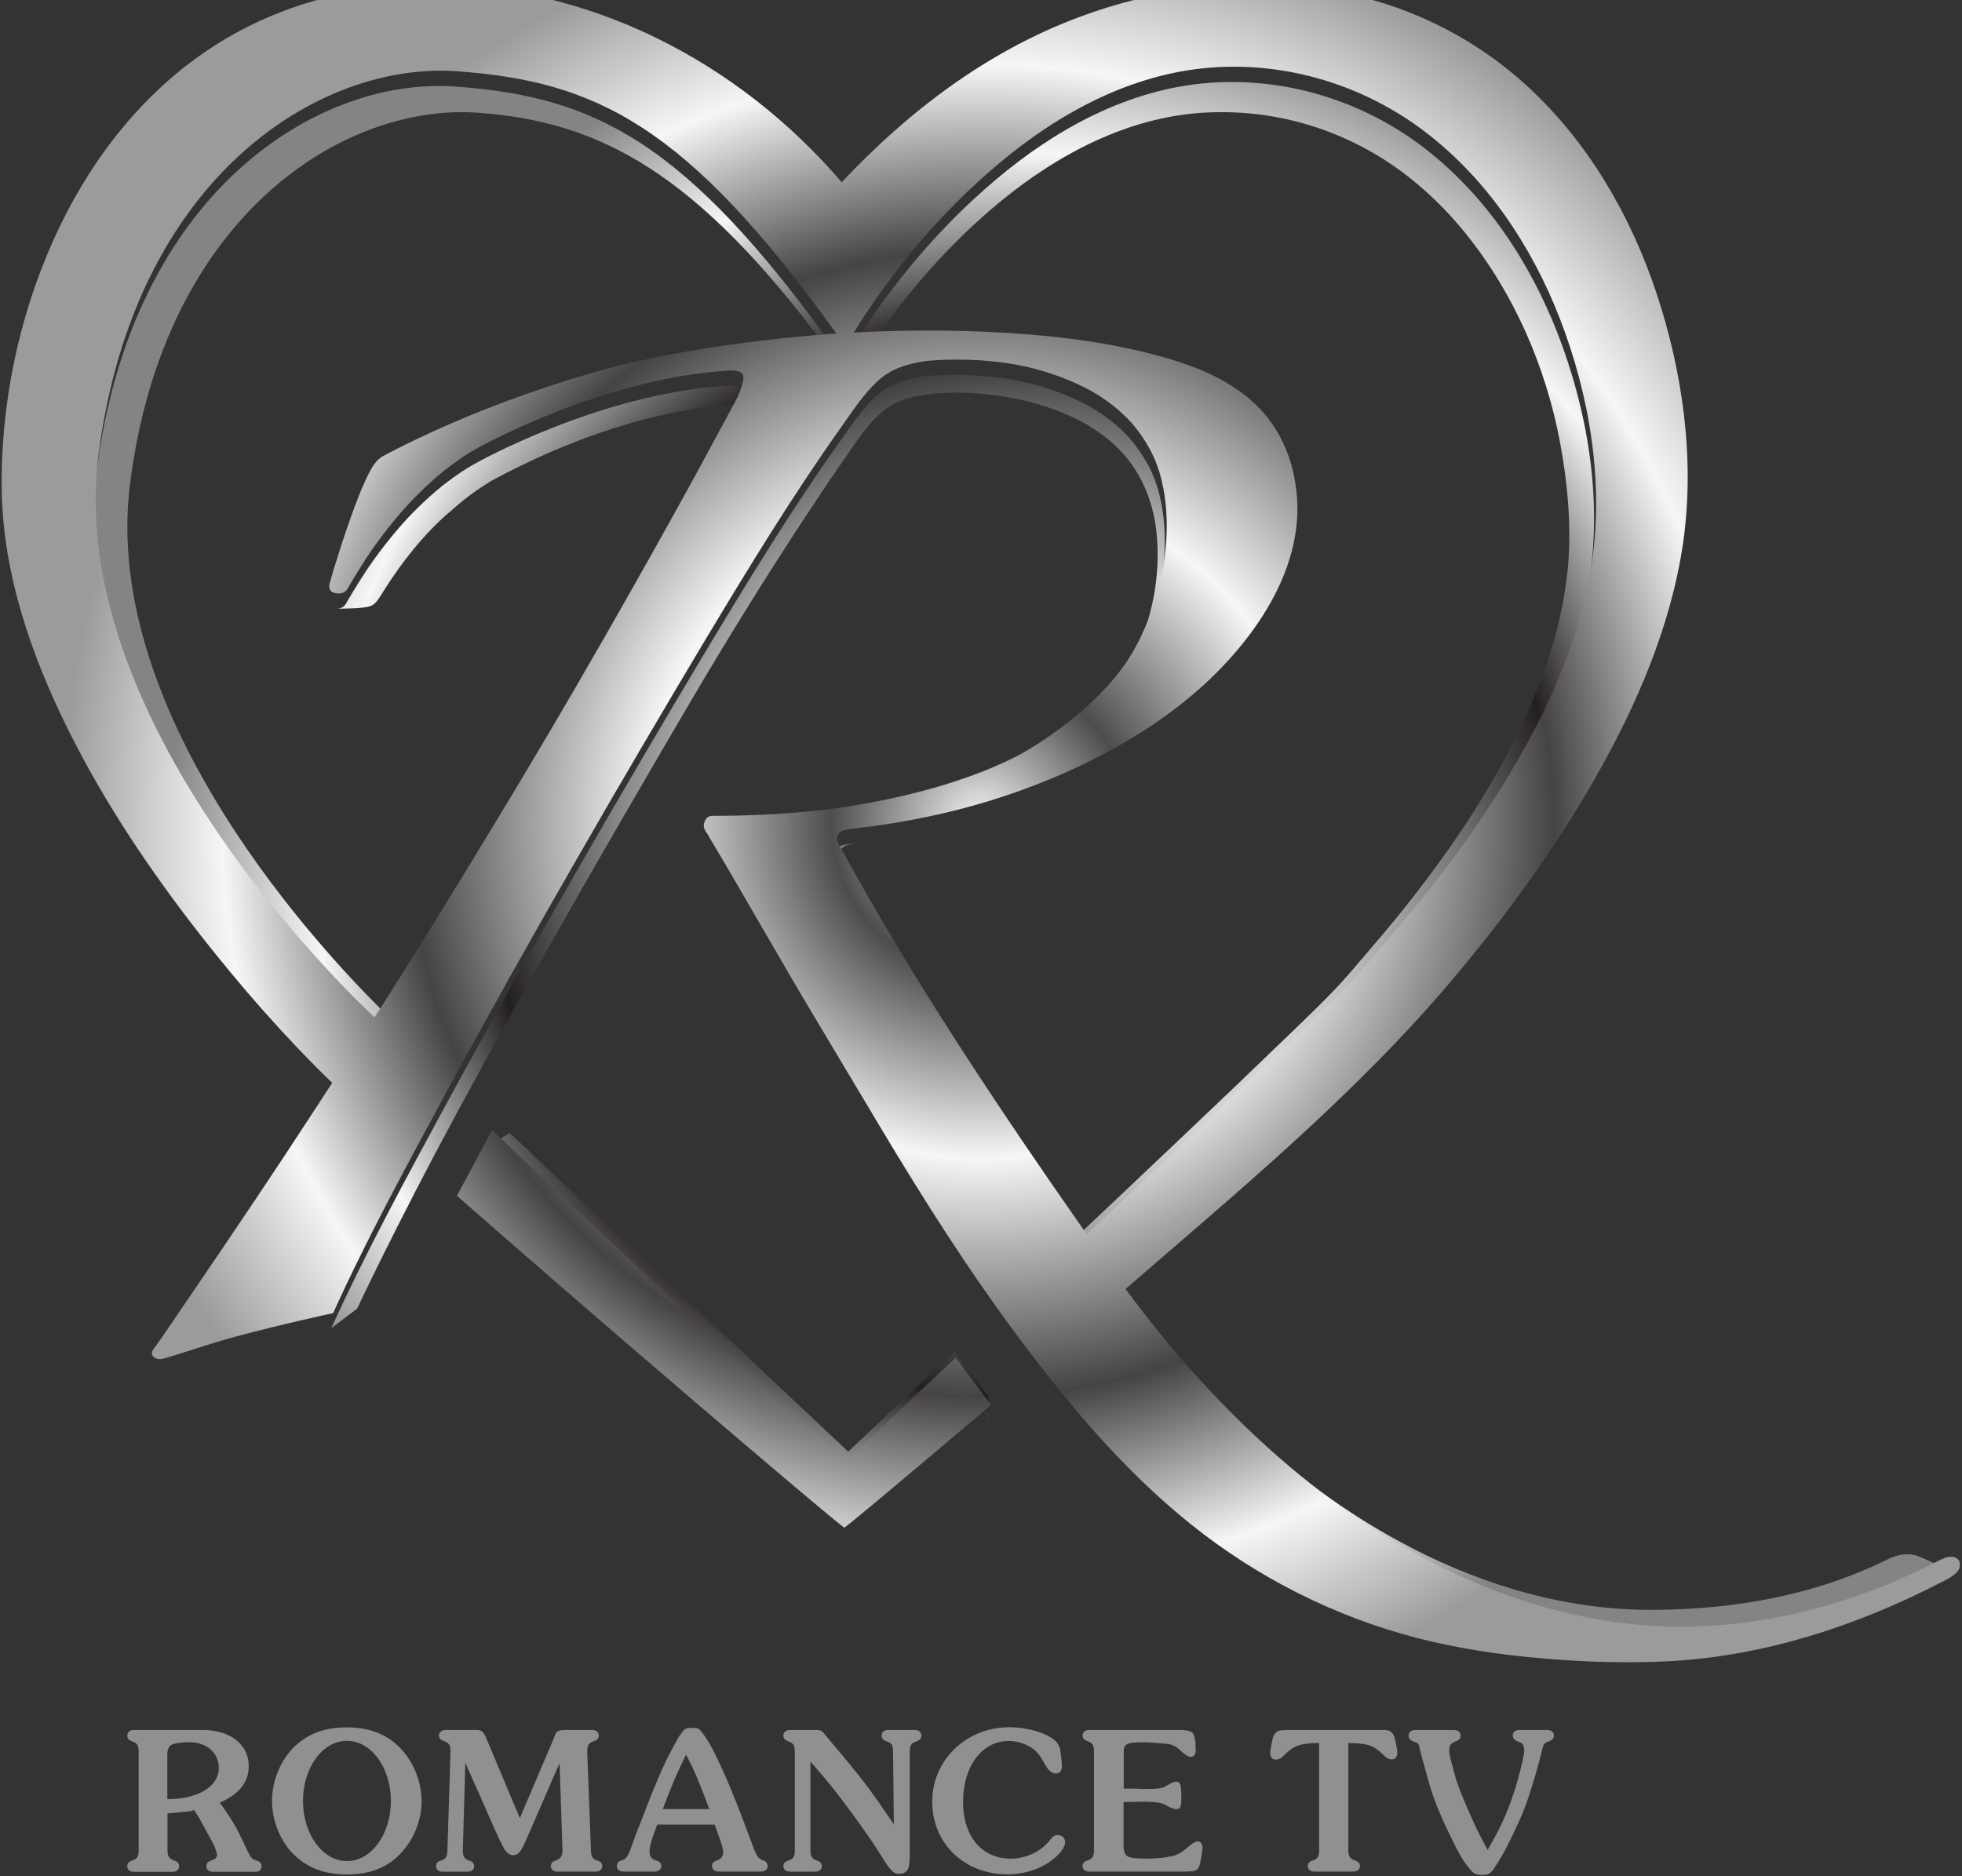 <?xml version="1.0" encoding="UTF-8" standalone="no"?>
<!-- Created with Inkscape (http://www.inkscape.org/) -->

<svg
   xmlns="http://www.w3.org/2000/svg"
   xmlns:xlink="http://www.w3.org/1999/xlink"
   version="1.1"
   width="100%"
   height="100%"
   viewBox="0 0 23 22"
   id="svg18570">
  <rect x="0" y="0" width="23" height="22" fill="#333333" stroke="none"/>
  <defs
     id="defs18572">
    <clipPath
       id="clipPath3527">
      <path
         d="m 50.031,433.29 c 0,0 -2.037,1.858 -1.806,3.677 0.232,1.818 1.444,2.579 2.348,2.513 0.904,-0.066 1.498,-0.349 2.479,-1.716 0,0 -0.8,-0.047 -1.467,-0.222 -0.397,-0.104 -0.775,-0.246 -1.045,-0.363 -0.168,-0.072 -0.343,-0.157 -0.451,-0.216 0,0 -0.027,-0.011 -0.056,-0.049 -0.027,-0.035 -0.055,-0.096 -0.066,-0.121 -0.021,-0.044 -0.043,-0.101 -0.066,-0.162 -0.07,-0.187 -0.141,-0.42 -0.162,-0.496 0,0 -0.022,-0.058 0.034,-0.069 0.062,-0.013 0.08,0.024 0.088,0.039 0,0 0.062,0.11 0.148,0.237 0.023,0.032 0.152,0.219 0.307,0.371 0.056,0.056 0.115,0.109 0.171,0.154 0.098,0.077 0.185,0.131 0.217,0.147 0,0 0.816,0.46 1.65,0.508 0.006,0 0.062,0.003 0.082,-0.02 0.018,-0.02 10e-4,-0.067 0,-0.071 -0.013,-0.055 -0.048,-0.118 -0.076,-0.169 0,0 -0.054,-0.099 -0.153,-0.283 -0.086,-0.162 -0.548,-1.003 -1.038,-1.833 -0.531,-0.899 -1.091,-1.789 -1.138,-1.856 z m 0.539,-1.168 0.23,0.43 2.305,-2.171 0.729,0.682 c 0,0 0.015,-0.022 0.116,-0.158 0.103,-0.138 0.114,-0.151 0.114,-0.151 0,0 -0.864,-0.734 -0.96,-0.804 -0.09,0.067 -0.82,0.687 -1.463,1.241 -0.573,0.494 -1.071,0.931 -1.071,0.931 z m 4.121,-0.253 c -0.578,0.826 -1.143,1.672 -1.626,2.558 -0.022,0.055 0.008,0.084 0.061,0.092 0.073,0.012 0.146,0.018 0.219,0.029 0.137,0.02 0.273,0.046 0.407,0.077 0.272,0.063 0.536,0.151 0.791,0.263 0.493,0.218 0.965,0.536 1.271,0.988 0.153,0.226 0.26,0.489 0.254,0.765 -0.007,0.256 -0.098,0.5 -0.289,0.674 -0.193,0.176 -0.45,0.262 -0.699,0.324 -0.259,0.065 -0.525,0.1 -0.791,0.121 -0.374,0.029 -0.75,0.03 -1.123,0.011 0.255,0.409 0.574,0.79 0.944,1.101 0.393,0.332 0.868,0.591 1.389,0.632 0.503,0.039 1.007,-0.116 1.407,-0.422 0.403,-0.308 0.694,-0.746 0.877,-1.215 0.196,-0.504 0.293,-1.079 0.209,-1.617 -0.085,-0.54 -0.33,-1.046 -0.62,-1.505 -0.14,-0.221 -0.294,-0.434 -0.457,-0.639 -0.13,-0.165 -0.27,-0.321 -0.405,-0.483 -0.126,-0.15 -0.275,-0.282 -0.416,-0.418 -0.19,-0.184 -0.381,-0.366 -0.572,-0.548 -0.276,-0.263 -0.554,-0.526 -0.831,-0.788 m -6.056,-0.815 c 0.052,0.007 0.255,0.083 0.493,0.148 0.296,0.08 0.63,0.152 0.632,0.152 0.225,0.496 0.486,0.975 0.745,1.453 0.273,0.504 0.553,1.004 0.839,1.501 0.282,0.492 0.569,0.981 0.86,1.467 0.279,0.465 0.563,0.93 0.877,1.373 0.073,0.103 0.147,0.218 0.241,0.305 0.088,0.082 0.198,0.114 0.315,0.131 0.003,0 0.19,0.022 0.425,-10e-4 0.05,-0.005 0.165,-0.016 0.304,-0.054 0.112,-0.03 0.241,-0.079 0.354,-0.141 0.102,-0.058 0.192,-0.129 0.261,-0.206 0.07,-0.079 0.118,-0.164 0.143,-0.217 0.129,-0.277 0.081,-0.61 0.079,-0.632 -0.004,-0.035 -0.043,-0.402 -0.251,-0.715 -0.198,-0.297 -0.562,-0.539 -0.731,-0.625 -0.396,-0.201 -0.875,-0.288 -1.07,-0.32 -0.355,-0.057 -0.683,-0.061 -0.741,-0.063 -0.057,-0.001 -0.113,-0.002 -0.169,-0.002 -0.013,0 -0.029,-0.004 -0.039,-0.016 -0.005,-0.005 -0.018,-0.029 -0.017,-0.05 10e-4,-0.023 0.017,-0.043 0.019,-0.045 0.244,-0.408 0.476,-0.823 0.72,-1.23 l 0.42,-0.703 c 0.283,-0.474 0.578,-0.938 0.909,-1.381 0.33,-0.442 0.688,-0.865 1.119,-1.211 0.436,-0.349 0.937,-0.602 1.477,-0.743 0.269,-0.069 0.546,-0.111 0.823,-0.134 0.277,-0.024 0.558,-0.033 0.836,-0.018 0.618,0.035 1.214,0.229 1.762,0.511 0.013,0.007 0.083,0.037 0.116,0.075 0.022,0.025 0.017,0.062 0.011,0.071 -0.021,0.032 -0.059,0.026 -0.076,0.024 -0.008,-10e-4 -0.04,-0.015 -0.047,-0.018 -0.493,-0.257 -1.037,-0.418 -1.594,-0.436 -0.57,-0.018 -1.12,0.123 -1.631,0.369 -0.849,0.408 -1.549,1.088 -2.105,1.839 0.747,0.648 1.515,1.282 2.152,2.041 0.342,0.407 0.657,0.84 0.92,1.302 0.271,0.475 0.495,0.993 0.575,1.538 0.079,0.544 -0.002,1.12 -0.175,1.639 -0.169,0.506 -0.445,0.983 -0.839,1.346 -0.378,0.349 -0.854,0.571 -1.363,0.641 -0.527,0.073 -1.075,0.002 -1.573,-0.184 -0.601,-0.224 -1.117,-0.616 -1.554,-1.081 -0.68,0.794 -1.666,1.303 -2.721,1.292 -0.519,-0.006 -1.03,-0.151 -1.458,-0.449 -0.436,-0.303 -0.762,-0.74 -0.978,-1.222 -0.228,-0.509 -0.345,-1.074 -0.338,-1.632 0.008,-0.548 0.192,-1.082 0.433,-1.568 0.238,-0.479 0.538,-0.926 0.867,-1.347 0.266,-0.339 0.552,-0.667 0.862,-0.967 -0.04,-0.062 -0.257,-0.397 -0.498,-0.757 -0.146,-0.218 -0.294,-0.436 -0.442,-0.653 -0.054,-0.079 -0.107,-0.158 -0.161,-0.236 -0.018,-0.026 -0.035,-0.052 -0.054,-0.077 -0.013,-0.018 -0.033,-0.039 -0.02,-0.062 0.011,-0.018 0.037,-0.024 0.056,-0.022"
         id="path3529" />
    </clipPath>
    <radialGradient
       cx="0"
       cy="0"
       r="1"
       fx="0"
       fy="0"
       id="radialGradient3541"
       gradientUnits="userSpaceOnUse"
       gradientTransform="matrix(5.965,0,0,-5.965,53.997,434.558)"
       spreadMethod="pad">
      <stop
         id="stop3543"
         style="stop-color:#f6f6f6;stop-opacity:1"
         offset="0" />
      <stop
         id="stop3545"
         style="stop-color:#4f4c4c;stop-opacity:1"
         offset="0.163" />
      <stop
         id="stop3547"
         style="stop-color:#f6f6f6;stop-opacity:1"
         offset="0.365" />
      <stop
         id="stop3549"
         style="stop-color:#464344;stop-opacity:1"
         offset="0.624" />
      <stop
         id="stop3551"
         style="stop-color:#f6f6f6;stop-opacity:1"
         offset="0.826" />
      <stop
         id="stop3553"
         style="stop-color:#9c9b9b;stop-opacity:1"
         offset="1" />
    </radialGradient>
    <radialGradient
       cx="0"
       cy="0"
       r="1"
       fx="0"
       fy="0"
       id="radialGradient3507"
       gradientUnits="userSpaceOnUse"
       gradientTransform="matrix(5.619,0,0,-5.619,54.298,434.406)"
       spreadMethod="pad">
      <stop
         id="stop3509"
         style="stop-color:#f6f6f6;stop-opacity:1"
         offset="0" />
      <stop
         id="stop3511"
         style="stop-color:#5e5b5c;stop-opacity:1"
         offset="0.163" />
      <stop
         id="stop3513"
         style="stop-color:#d5d5d5;stop-opacity:1"
         offset="0.365" />
      <stop
         id="stop3515"
         style="stop-color:#231f20;stop-opacity:1"
         offset="0.624" />
      <stop
         id="stop3517"
         style="stop-color:#f6f6f6;stop-opacity:1"
         offset="0.826" />
      <stop
         id="stop3519"
         style="stop-color:#868384;stop-opacity:1"
         offset="1" />
    </radialGradient>
    <radialGradient
       cx="0"
       cy="0"
       r="1"
       fx="0"
       fy="0"
       id="radialGradient3182"
       xlink:href="#radialGradient3541"
       gradientUnits="userSpaceOnUse"
       gradientTransform="matrix(5.965,0,0,-5.965,53.997,434.558)"
       spreadMethod="pad" />
    <radialGradient
       cx="0"
       cy="0"
       r="1"
       fx="0"
       fy="0"
       id="radialGradient3215"
       xlink:href="#radialGradient3507"
       gradientUnits="userSpaceOnUse"
       gradientTransform="matrix(10.067,0,0,10.067,12.014,10.105)"
       spreadMethod="pad" />
  </defs>
  <g
     transform="matrix(0.44,0,0,0.44,-2.652,-435.556)"
     id="g3242"
     style="fill:#918f90" >
    <path
       d="m 10.485,1037.847 0,-1.169 c 0,-0.167 0.041,-0.253 0.138,-0.293 0.061,-0.026 0.244,-0.053 0.403,-0.057 l 0.041,0 c 0.46,0 0.79,0.281 0.79,0.68 0,0.501 -0.546,0.835 -1.372,0.839 z m 2.398,1.641 -0.053,-0.016 c -0.11,-0.041 -0.13,-0.069 -0.338,-0.521 -0.167,-0.358 -0.277,-0.541 -0.505,-0.867 l -0.102,-0.147 c 0.513,-0.22 0.77,-0.546 0.77,-0.973 0,-0.578 -0.493,-0.961 -1.221,-0.961 l -1.832,0 c -0.118,0 -0.183,0.057 -0.183,0.147 0,0.081 0.041,0.126 0.135,0.159 0.13,0.041 0.167,0.11 0.167,0.277 l 0,2.614 c 0,0.171 -0.037,0.236 -0.167,0.281 -0.094,0.029 -0.135,0.073 -0.135,0.155 0,0.09 0.065,0.147 0.183,0.147 l 1.014,0 c 0.118,0 0.183,-0.057 0.183,-0.147 0,-0.081 -0.041,-0.126 -0.134,-0.155 -0.13,-0.045 -0.175,-0.11 -0.175,-0.281 l 0,-0.973 c 0.322,-0.029 0.456,-0.045 0.542,-0.053 0.041,0 0.094,-0.016 0.167,-0.037 0.11,0.171 0.159,0.244 0.212,0.354 l 0.261,0.476 c 0.094,0.175 0.135,0.301 0.135,0.366 0,0.069 -0.041,0.11 -0.147,0.147 -0.094,0.029 -0.134,0.082 -0.134,0.155 0,0.09 0.065,0.147 0.183,0.147 l 1.116,0 c 0.114,0 0.171,-0.053 0.171,-0.147 0,-0.069 -0.036,-0.122 -0.11,-0.146"
       id="path3463" />
    <path
       d="m 15.273,1039.496 c -0.651,0 -1.173,-0.713 -1.173,-1.604 0,-0.888 0.521,-1.6 1.173,-1.6 0.643,0 1.169,0.713 1.169,1.6 0,0.892 -0.525,1.604 -1.169,1.604 z m -0.004,-3.563 c -0.599,0 -1.046,0.167 -1.425,0.541 -0.35,0.354 -0.57,0.9 -0.57,1.417 0,0.529 0.22,1.071 0.57,1.421 0.379,0.37 0.827,0.541 1.425,0.541 0.59,0 1.063,-0.175 1.413,-0.541 0.362,-0.37 0.578,-0.892 0.578,-1.421 0,-0.517 -0.224,-1.055 -0.578,-1.417 -0.362,-0.366 -0.822,-0.541 -1.413,-0.541"
       id="path3467" />
    <path
       d="m 20.049,1038.922 c 0.11,-0.248 0.257,-0.59 0.366,-0.839 0.257,-0.599 0.521,-1.197 0.521,-1.197 l 0.077,2.309 0,0.016 c 0,0.151 -0.049,0.22 -0.175,0.269 -0.094,0.024 -0.134,0.073 -0.134,0.151 0,0.09 0.069,0.146 0.183,0.146 l 1.002,0 c 0.114,0 0.183,-0.057 0.183,-0.146 0,-0.077 -0.045,-0.126 -0.138,-0.151 -0.13,-0.049 -0.155,-0.102 -0.163,-0.285 l -0.098,-2.614 0,-0.016 c 0,-0.151 0.041,-0.22 0.171,-0.261 0.09,-0.033 0.138,-0.077 0.138,-0.151 0,-0.094 -0.069,-0.151 -0.183,-0.151 l -0.696,0 c -0.163,0 -0.236,0.024 -0.273,0.102 l -0.057,0.142 -0.896,2.105 -0.908,-2.162 c -0.057,-0.13 -0.118,-0.187 -0.232,-0.187 l -0.831,0 c -0.11,0 -0.183,0.057 -0.183,0.147 0,0.077 0.041,0.122 0.143,0.155 0.126,0.041 0.163,0.11 0.163,0.269 l 0,0.01 -0.081,2.614 c -0.004,0.183 -0.041,0.236 -0.167,0.285 -0.098,0.024 -0.134,0.073 -0.134,0.151 0,0.09 0.065,0.146 0.175,0.146 l 0.664,0 c 0.102,0 0.175,-0.057 0.175,-0.146 0,-0.073 -0.041,-0.126 -0.143,-0.151 -0.122,-0.049 -0.159,-0.11 -0.159,-0.269 l 0,-0.016 0.065,-2.321 c 0,0 0.232,0.517 0.476,1.071 0.248,0.57 0.513,1.181 0.603,1.287 0.061,0.073 0.13,0.106 0.195,0.106 0.163,0 0.236,-0.159 0.35,-0.415"
       id="path3471" />
    <path
       d="m 23.685,1038.111 c 0.114,-0.297 0.159,-0.415 0.269,-0.684 0.13,-0.309 0.187,-0.432 0.35,-0.765 0.171,0.318 0.204,0.391 0.354,0.757 0.143,0.358 0.167,0.415 0.265,0.692 l -1.238,0 z m 2.704,1.376 -0.041,-0.01 c -0.077,-0.033 -0.122,-0.073 -0.163,-0.147 -0.049,-0.094 -0.073,-0.163 -0.273,-0.7 -0.269,-0.717 -0.529,-1.36 -0.782,-1.881 -0.114,-0.244 -0.224,-0.436 -0.334,-0.595 -0.069,-0.098 -0.126,-0.167 -0.155,-0.183 -0.024,-0.02 -0.081,-0.024 -0.159,-0.024 -0.163,0 -0.208,0.016 -0.269,0.098 -0.041,0.049 -0.077,0.106 -0.122,0.175 -0.297,0.533 -0.423,0.802 -0.7,1.482 -0.147,0.383 -0.281,0.721 -0.399,1.022 l -0.171,0.468 c -0.069,0.183 -0.118,0.244 -0.216,0.285 l -0.049,0.01 c -0.057,0.024 -0.094,0.082 -0.094,0.142 0,0.09 0.073,0.147 0.179,0.147 l 0.818,0 c 0.114,0 0.187,-0.057 0.187,-0.147 0,-0.073 -0.045,-0.126 -0.143,-0.151 -0.13,-0.049 -0.171,-0.106 -0.171,-0.253 0,-0.081 0.045,-0.261 0.118,-0.464 l 0.086,-0.236 1.531,0 c 0.045,0.126 0.077,0.22 0.102,0.281 0.09,0.232 0.126,0.383 0.126,0.46 0,0.098 -0.053,0.171 -0.163,0.212 -0.098,0.033 -0.134,0.073 -0.134,0.151 0,0.09 0.069,0.147 0.183,0.147 l 1.12,0 c 0.11,0 0.179,-0.057 0.179,-0.147 0,-0.061 -0.037,-0.118 -0.094,-0.142"
       id="path3475" />
    <path
       d="m 30.391,1036.002 -0.692,0 c -0.114,0 -0.183,0.057 -0.183,0.147 0,0.077 0.045,0.126 0.138,0.159 0.13,0.041 0.167,0.102 0.167,0.277 l 0.02,1.93 c -0.542,-0.798 -0.774,-1.116 -1.205,-1.637 -0.387,-0.456 -0.59,-0.709 -0.611,-0.733 -0.09,-0.118 -0.138,-0.142 -0.236,-0.142 l -0.708,0 c -0.114,0 -0.183,0.057 -0.183,0.147 0,0.077 0.045,0.126 0.138,0.159 0.13,0.041 0.167,0.11 0.167,0.277 l 0,2.622 c 0,0.163 -0.037,0.224 -0.167,0.273 -0.094,0.029 -0.138,0.073 -0.138,0.151 0,0.09 0.069,0.147 0.183,0.147 l 0.656,0 c 0.114,0 0.187,-0.057 0.187,-0.147 0,-0.077 -0.045,-0.122 -0.138,-0.151 -0.126,-0.049 -0.167,-0.11 -0.167,-0.273 l 0,-2.366 c 0.578,0.664 0.774,0.92 1.266,1.6 0.265,0.37 0.476,0.676 0.627,0.924 0.236,0.383 0.326,0.472 0.46,0.472 0.094,0 0.159,-0.029 0.204,-0.069 0.073,-0.077 0.09,-0.187 0.09,-0.57 l 0,-2.614 c 0,-0.175 0.041,-0.236 0.175,-0.277 0.094,-0.033 0.134,-0.082 0.134,-0.155 0,-0.094 -0.069,-0.151 -0.183,-0.151"
       id="path3479" />
    <path
       d="m 34.206,1038.804 c -0.057,0 -0.098,0.016 -0.143,0.061 l -0.134,0.155 c -0.236,0.257 -0.615,0.411 -0.973,0.411 -0.77,0 -1.27,-0.59 -1.27,-1.515 0,-0.945 0.505,-1.621 1.217,-1.621 0.273,0 0.55,0.11 0.729,0.277 0.081,0.085 0.134,0.159 0.232,0.342 0.106,0.183 0.191,0.248 0.301,0.248 0.094,0 0.155,-0.077 0.155,-0.183 0,-0.102 -0.024,-0.314 -0.045,-0.44 -0.004,-0.057 -0.037,-0.126 -0.077,-0.187 -0.171,-0.232 -0.745,-0.423 -1.278,-0.423 -1.148,0 -2.056,0.875 -2.056,1.983 0,1.112 0.855,1.938 2.003,1.938 0.513,0 0.998,-0.183 1.323,-0.493 0.13,-0.13 0.216,-0.265 0.216,-0.358 0,-0.118 -0.077,-0.195 -0.2,-0.195"
       id="path3483" />
    <path
       d="m 37.932,1038.97 c -0.049,0 -0.122,0.041 -0.195,0.106 l -0.09,0.073 c -0.138,0.118 -0.269,0.191 -0.399,0.216 -0.191,0.045 -0.411,0.065 -0.684,0.065 -0.318,0 -0.476,-0.024 -0.533,-0.09 -0.033,-0.028 -0.065,-0.13 -0.069,-0.195 l 0,-1.222 0.086,0 0.407,-0.01 0.041,0 c 0.236,0 0.415,0.024 0.472,0.041 0.004,0 0.037,0.012 0.09,0.033 l 0.077,0.045 0.086,0.041 c 0.045,0.02 0.11,0.041 0.151,0.041 0.102,0 0.13,-0.061 0.13,-0.309 0,-0.098 -0.004,-0.232 -0.016,-0.285 -0.004,-0.028 -0.008,-0.053 -0.02,-0.073 -0.02,-0.049 -0.053,-0.069 -0.098,-0.069 -0.053,0 -0.106,0.02 -0.2,0.077 -0.041,0.02 -0.073,0.037 -0.081,0.041 -0.041,0.029 -0.069,0.041 -0.102,0.045 -0.09,0.024 -0.163,0.033 -0.391,0.033 l -0.134,0 c -0.126,-0.01 -0.261,-0.01 -0.407,-0.01 l -0.086,0 0,-0.989 c 0,-0.204 0.09,-0.244 0.501,-0.244 0.163,0 0.334,0.01 0.594,0.037 0.057,0 0.106,0.01 0.126,0.016 0.069,0.012 0.159,0.053 0.204,0.094 0.008,0 0.045,0.029 0.094,0.081 0.118,0.106 0.2,0.159 0.265,0.159 0.081,0 0.134,-0.069 0.134,-0.163 0,-0.041 -0.004,-0.11 -0.008,-0.204 -0.012,-0.11 -0.029,-0.187 -0.053,-0.236 -0.012,-0.033 -0.033,-0.053 -0.069,-0.069 -0.061,-0.028 -0.163,-0.045 -0.346,-0.045 l -2.357,0 c -0.114,0 -0.183,0.057 -0.183,0.146 0,0.077 0.045,0.122 0.138,0.155 0.13,0.045 0.167,0.11 0.167,0.277 l 0,2.614 c 0,0.175 -0.037,0.236 -0.167,0.285 -0.094,0.024 -0.138,0.073 -0.138,0.151 0,0.09 0.069,0.147 0.183,0.147 l 2.537,0 c 0.35,0 0.387,-0.033 0.436,-0.354 l 0.037,-0.232 c 0,-0.016 0.004,-0.033 0.004,-0.041 0,-0.102 -0.053,-0.179 -0.13,-0.179"
       id="path3487" />
    <path
       d="m 47.248,1036.002 -0.733,0 c -0.114,0 -0.183,0.057 -0.183,0.147 0,0.077 0.049,0.126 0.134,0.159 0.106,0.033 0.134,0.057 0.159,0.147 0.004,0.037 0.012,0.065 0.012,0.098 0,0.094 -0.069,0.407 -0.179,0.798 -0.151,0.533 -0.322,0.961 -0.525,1.356 -0.057,0.11 -0.147,0.277 -0.273,0.493 -0.257,-0.484 -0.322,-0.615 -0.558,-1.16 -0.13,-0.301 -0.22,-0.537 -0.273,-0.696 -0.057,-0.191 -0.118,-0.411 -0.175,-0.656 -0.008,-0.061 -0.016,-0.11 -0.016,-0.13 l 0,-0.016 c 0,-0.122 0.049,-0.191 0.163,-0.232 0.094,-0.033 0.143,-0.082 0.143,-0.155 0,-0.094 -0.069,-0.151 -0.183,-0.151 l -1.022,0 c -0.114,0 -0.183,0.057 -0.183,0.147 0,0.077 0.041,0.126 0.138,0.159 0.106,0.033 0.134,0.065 0.151,0.147 l 0.037,0.163 0.037,0.142 0.183,0.656 c 0.098,0.366 0.297,0.867 0.582,1.441 0.191,0.407 0.33,0.639 0.472,0.81 0.118,0.155 0.191,0.195 0.342,0.195 0.195,0 0.236,-0.024 0.354,-0.204 0.167,-0.248 0.265,-0.423 0.476,-0.859 0.273,-0.57 0.366,-0.806 0.542,-1.384 0.106,-0.346 0.163,-0.558 0.232,-0.843 0.049,-0.204 0.065,-0.224 0.183,-0.265 0.094,-0.033 0.143,-0.082 0.143,-0.155 0,-0.09 -0.069,-0.151 -0.179,-0.151"
       id="path3491" />
    <path
       d="m 40.293,1036.006 c -0.163,0 -0.216,0.012 -0.265,0.061 -0.029,0.028 -0.045,0.045 -0.053,0.061 -0.024,0.037 -0.045,0.114 -0.069,0.24 -0.024,0.11 -0.037,0.191 -0.037,0.261 0,0.094 0.061,0.163 0.147,0.163 0.057,0 0.114,-0.02 0.163,-0.061 l 0.159,-0.147 c 0.204,-0.179 0.371,-0.228 0.835,-0.236 l 0,2.85 c 0,0.171 -0.033,0.232 -0.163,0.281 -0.098,0.024 -0.138,0.073 -0.138,0.151 0,0.09 0.069,0.146 0.183,0.146 l 1.018,0 c 0.118,0 0.187,-0.057 0.187,-0.146 0,-0.077 -0.049,-0.126 -0.138,-0.151 -0.13,-0.049 -0.171,-0.11 -0.171,-0.281 l 0,-2.85 c 0.464,0.01 0.631,0.053 0.835,0.228 l 0.159,0.147 c 0.049,0.041 0.106,0.065 0.163,0.065 0.086,0 0.147,-0.069 0.147,-0.163 0,-0.069 -0.012,-0.155 -0.037,-0.265 -0.024,-0.122 -0.049,-0.203 -0.069,-0.24 -0.008,-0.016 -0.024,-0.029 -0.053,-0.057 -0.053,-0.053 -0.102,-0.061 -0.265,-0.061 l -2.537,0"
       id="path3495" />
  </g>
  <path
     d="m 8.098,8.221 c 0.417,-0.709 0.849,-1.408 1.301,-2.098 0.168,-0.256 0.339,-0.512 0.514,-0.765 0.177,-0.253 0.367,-0.564 0.674,-0.67 0.018,-0.007 0.038,-0.013 0.056,-0.018 l 0,0 c 0.408,-0.107 0.869,-0.072 1.281,0.007 0.371,0.081 0.736,0.215 1.039,0.452 0.364,0.283 0.559,0.695 0.598,1.152 0.045,0.475 -0.059,0.993 -0.269,1.423 -0.115,0.235 -0.271,0.444 -0.446,0.636 0,0 0,0 0,0 0.125,-0.125 0.244,-0.262 0.34,-0.405 0.373,-0.561 0.443,-1.218 0.45,-1.281 0.004,-0.04 0.09,-0.636 -0.142,-1.132 -0.045,-0.095 -0.131,-0.247 -0.256,-0.389 -0.124,-0.138 -0.285,-0.265 -0.468,-0.369 -0.202,-0.111 -0.434,-0.199 -0.634,-0.253 -0.249,-0.068 -0.455,-0.088 -0.545,-0.097 -0.421,-0.041 -0.756,-0.002 -0.761,-0.002 -0.21,0.03 -0.407,0.088 -0.564,0.235 -0.168,0.156 -0.301,0.362 -0.432,0.546 -0.563,0.794 -1.071,1.627 -1.571,2.46 -0.521,0.871 -1.036,1.747 -1.541,2.628 -0.512,0.89 -1.014,1.786 -1.503,2.689 -0.464,0.856 -0.932,1.715 -1.335,2.603 l 0.303,-0.229 c 0.005,-0.011 0.448,-0.96 1.156,-2.27 0.885,-1.636 1.815,-3.25 2.755,-4.853 z m -3.581,3.662 -0.007,-0.007 C 3.83,11.211 1.172,8.416 1.525,5.668 c 0.401,-3.146 2.51,-4.461 4.081,-4.346 1.428,0.104 2.56,0.701 4.094,2.772 0.054,-0.004 0.082,-0.004 0.082,-0.004 C 8.025,1.64 6.96,1.133 5.341,1.015 3.721,0.897 1.55,2.26 1.134,5.517 0.72,8.776 4.371,12.109 4.371,12.109 l 0.145,-0.226 z M 11.192,15.847 9.943,17.021 5.975,13.284 5.747,13.429 l 4.13,3.888 1.306,-1.222 c 0,0 0,0 0,0 l 0,0 c 0,0 0.027,0.038 0.208,0.281 0.185,0.247 0.204,0.271 0.204,0.271 l -0.005,-0.269 -0.398,-0.532 z M 3.941,7.135 c -0.002,0 -0.002,0 -0.002,0 l -0.002,0 c 0,0 0.002,0 0.005,0 -0.002,0 -0.002,0 -0.002,0 z M 16.545,18.148 c -1.317,-0.677 -2.42,-1.734 -3.314,-2.908 -0.02,0.018 -0.039,0.034 -0.059,0.05 0.996,1.345 2.25,2.564 3.771,3.295 0.916,0.441 1.901,0.693 2.922,0.661 0.998,-0.032 1.973,-0.321 2.856,-0.781 0.013,-0.005 0.07,-0.03 0.084,-0.032 0.005,0 0.013,0 0.02,0 0,0 0,0 0,0 0.002,0 0.004,0 0.004,0 0.02,0 0.043,0 0.065,0.007 0,0 0,0 0,0 0.013,0.004 0.023,0.009 0.032,0.018 0,0 0,0 0,0 -0.056,-0.05 -0.305,-0.152 -0.416,-0.202 -0.057,-0.027 -0.147,-0.04 -0.226,-0.025 -0.084,0.016 -0.15,0.05 -0.161,0.056 -0.846,0.416 -1.761,0.58 -2.707,0.589 -1.009,0.012 -1.978,-0.267 -2.87,-0.726 z m 6.38,0.308 c 0,0 0,0 0,0 0,0 0,0 0,0 z M 8.678,4.559 c -0.036,-0.041 -0.136,-0.036 -0.147,-0.036 -1.494,0.086 -2.956,0.91 -2.956,0.91 -0.057,0.029 -0.213,0.125 -0.389,0.263 -0.1,0.081 -0.206,0.176 -0.306,0.276 -0.278,0.272 -0.509,0.607 -0.55,0.665 -0.154,0.228 -0.265,0.425 -0.265,0.425 -0.013,0.023 -0.039,0.075 -0.116,0.075 0.057,0 0.324,0 0.398,-0.032 0.064,-0.027 0.095,-0.088 0.158,-0.188 0.21,-0.333 0.471,-0.661 0.763,-0.912 0,0 0.002,0 0.002,0 0.156,-0.142 0.324,-0.269 0.503,-0.374 0.833,-0.448 1.752,-0.783 2.696,-0.88 0,0 0,0 0,0 0.063,-0.005 0.124,-0.011 0.186,-0.015 l 0,0 c 0,0 0,0 0,0 0.004,0 0.005,0 0.009,0 0.005,-0.016 0.011,-0.034 0.014,-0.048 0.002,-0.007 0.032,-0.091 0,-0.127 z m 1.308,-0.482 c 0.457,-0.733 1.028,-1.415 1.691,-1.973 0.704,-0.595 1.555,-1.059 2.489,-1.132 0.901,-0.07 1.804,0.208 2.521,0.756 0.722,0.552 1.243,1.337 1.571,2.177 0.351,0.903 0.525,1.933 0.374,2.897 -0.152,0.967 -0.591,1.874 -1.111,2.696 -0.251,0.396 -0.527,0.778 -0.819,1.145 -0.233,0.296 -0.484,0.575 -0.726,0.865 -0.226,0.269 -0.493,0.505 -0.745,0.749 -0.34,0.33 -0.683,0.656 -1.025,0.982 -0.494,0.471 -0.993,0.942 -1.489,1.412 -1.036,-1.48 -2.048,-2.996 -2.913,-4.583 -0.039,-0.099 0.014,-0.15 0.109,-0.165 0.045,-0.009 0.09,-0.013 0.134,-0.02 -0.032,0.007 -0.075,0.016 -0.095,0.022 -0.023,0.004 -0.048,0.015 -0.068,0.029 0,0 0,0 0,0 -0.021,0.016 -0.032,0.041 -0.029,0.066 l 0,0 c 0,0.02 0.007,0.041 0.014,0.059 0.41,0.754 0.864,1.483 1.326,2.205 0.475,0.743 0.966,1.473 1.471,2.195 0.821,-0.776 1.641,-1.55 2.453,-2.334 0.242,-0.235 0.491,-0.468 0.711,-0.724 0.253,-0.296 0.509,-0.589 0.747,-0.898 0.589,-0.758 1.12,-1.58 1.466,-2.478 0.176,-0.459 0.303,-0.941 0.342,-1.431 0.034,-0.469 -0.011,-0.944 -0.097,-1.406 -0.165,-0.881 -0.536,-1.741 -1.1,-2.442 0,0 0,0 0,0 C 16.918,2.409 16.595,2.109 16.232,1.875 l -0.011,-0.007 c -0.503,-0.319 -1.079,-0.509 -1.673,-0.546 0,0 0,0 0,0 l -0.002,0 c -0.115,-0.007 -0.229,-0.009 -0.342,-0.005 l -0.002,0 c -0.034,0.002 -0.07,0.004 -0.106,0.005 -0.883,0.057 -1.693,0.486 -2.368,1.041 -0.589,0.484 -1.102,1.071 -1.528,1.706 -0.072,0.004 -0.143,0.005 -0.213,0.009"
     id="path3521"
     style="fill:url(#radialGradient3215)" />
  <g
     transform="matrix(1.792,0,0,-1.792,-85.265,788.384)"
     clip-path="url(#clipPath3527)"
     id="g3525">
    <path
       d="m 60.402,440.047 -12.81,0 0,-12.28 12.81,0 0,12.28 z"
       id="path40"
       style="fill:url(#radialGradient3182)" />
  </g>
</svg>
